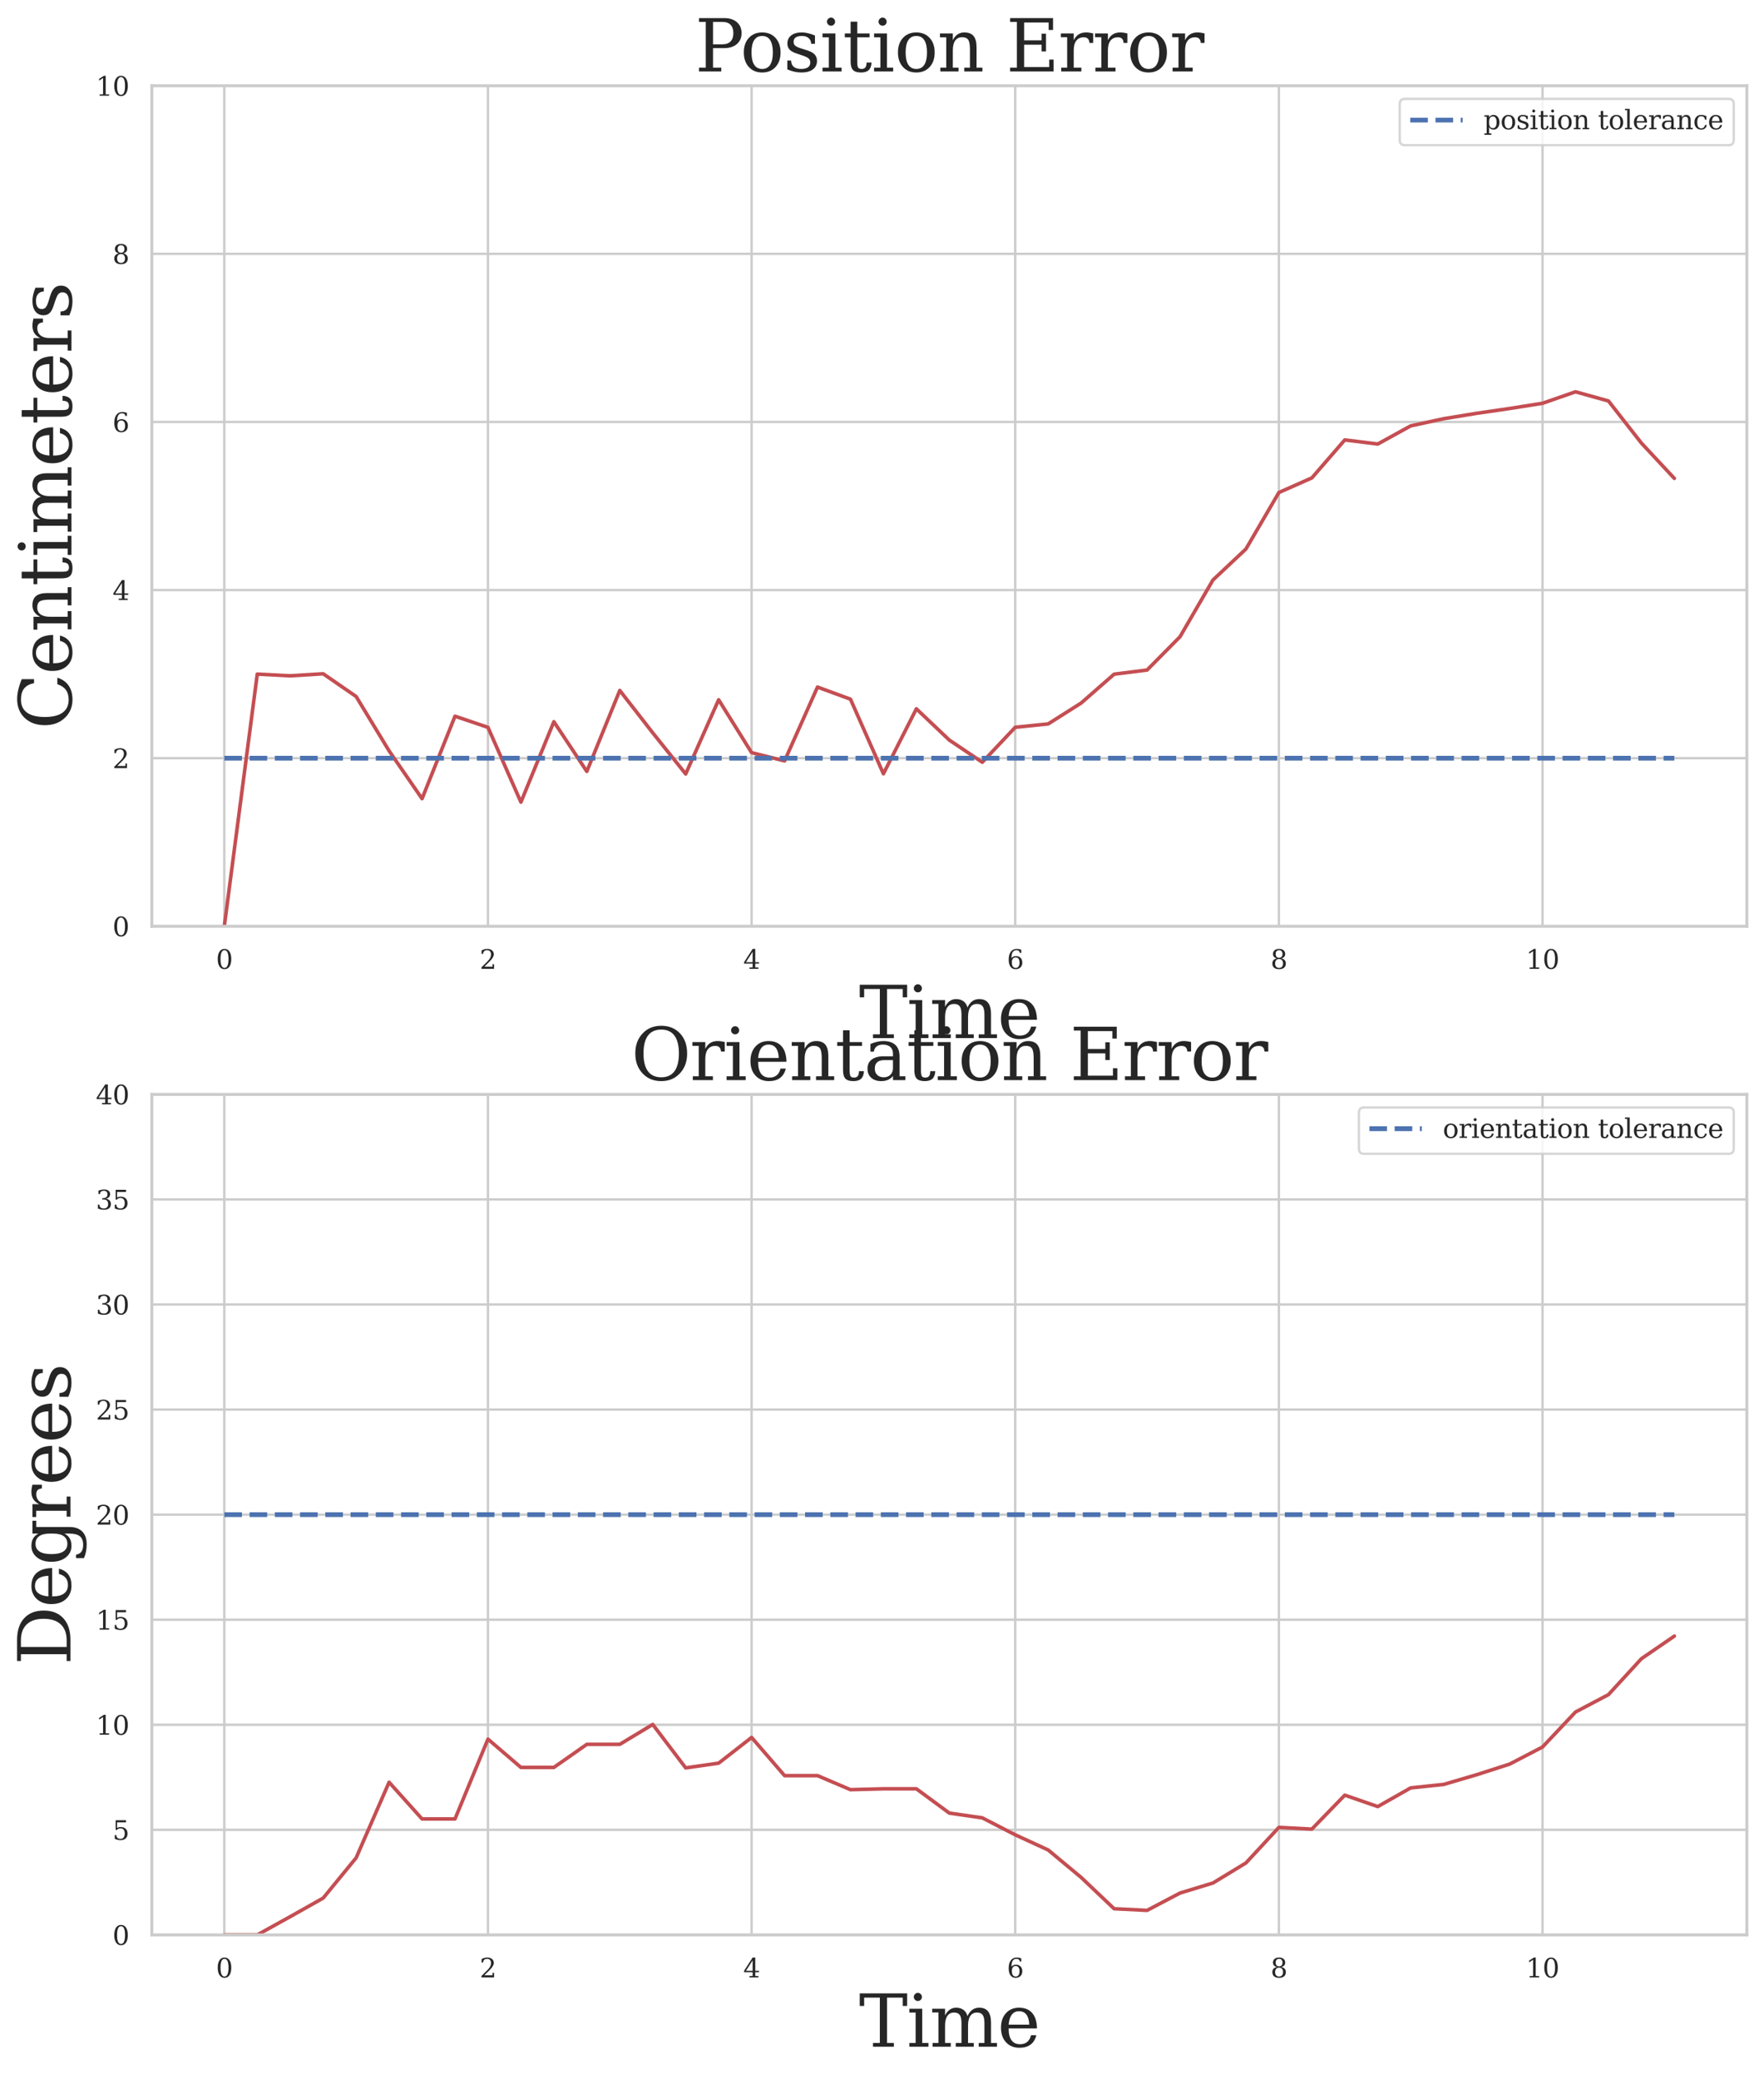 <?xml version="1.0" encoding="utf-8" standalone="no"?>
<!DOCTYPE svg PUBLIC "-//W3C//DTD SVG 1.1//EN"
  "http://www.w3.org/Graphics/SVG/1.1/DTD/svg11.dtd">
<svg xmlns:xlink="http://www.w3.org/1999/xlink" width="740.532pt" height="872.536pt" viewBox="0 0 740.532 872.536" xmlns="http://www.w3.org/2000/svg" version="1.1">
 <defs>
  <style type="text/css">*{stroke-linejoin: round; stroke-linecap: butt}</style>
 </defs>
 <g id="figure_1">
  <g id="patch_1">
   <path d="M 0 872.536 
L 740.532 872.536 
L 740.532 0 
L 0 0 
z
" style="fill: #ffffff"/>
  </g>
  <g id="axes_1">
   <g id="patch_2">
    <path d="M 63.732 388.795 
L 733.332 388.795 
L 733.332 35.995 
L 63.732 35.995 
z
" style="fill: #ffffff"/>
   </g>
   <g id="matplotlib.axis_1">
    <g id="xtick_1">
     <g id="line2d_1">
      <path d="M 94.168 388.795 
L 94.168 35.995 
" clip-path="url(#pb131d40f8d)" style="fill: none; stroke: #cccccc; stroke-linecap: round"/>
     </g>
     <g id="text_1">
      <!-- 0 -->
      <g style="fill: #262626" transform="translate(90.669 406.654) scale(0.11 -0.11)">
       <defs>
        <path id="DejaVuSerif-30" d="M 2034 219 
Q 2513 219 2750 744 
Q 2988 1269 2988 2328 
Q 2988 3391 2750 3916 
Q 2513 4441 2034 4441 
Q 1556 4441 1318 3916 
Q 1081 3391 1081 2328 
Q 1081 1269 1318 744 
Q 1556 219 2034 219 
z
M 2034 -91 
Q 1275 -91 848 546 
Q 422 1184 422 2328 
Q 422 3475 848 4112 
Q 1275 4750 2034 4750 
Q 2797 4750 3222 4112 
Q 3647 3475 3647 2328 
Q 3647 1184 3222 546 
Q 2797 -91 2034 -91 
z
" transform="scale(0.016)"/>
       </defs>
       <use xlink:href="#DejaVuSerif-30"/>
      </g>
     </g>
    </g>
    <g id="xtick_2">
     <g id="line2d_2">
      <path d="M 204.846 388.795 
L 204.846 35.995 
" clip-path="url(#pb131d40f8d)" style="fill: none; stroke: #cccccc; stroke-linecap: round"/>
     </g>
     <g id="text_2">
      <!-- 2 -->
      <g style="fill: #262626" transform="translate(201.347 406.654) scale(0.11 -0.11)">
       <defs>
        <path id="DejaVuSerif-32" d="M 819 3553 
L 469 3553 
L 469 4384 
Q 803 4563 1142 4656 
Q 1481 4750 1806 4750 
Q 2534 4750 2956 4397 
Q 3378 4044 3378 3438 
Q 3378 2753 2422 1800 
Q 2347 1728 2309 1691 
L 1131 513 
L 3078 513 
L 3078 1088 
L 3444 1088 
L 3444 0 
L 434 0 
L 434 341 
L 1850 1753 
Q 2319 2222 2519 2614 
Q 2719 3006 2719 3438 
Q 2719 3909 2473 4175 
Q 2228 4441 1797 4441 
Q 1350 4441 1106 4219 
Q 863 3997 819 3553 
z
" transform="scale(0.016)"/>
       </defs>
       <use xlink:href="#DejaVuSerif-32"/>
      </g>
     </g>
    </g>
    <g id="xtick_3">
     <g id="line2d_3">
      <path d="M 315.524 388.795 
L 315.524 35.995 
" clip-path="url(#pb131d40f8d)" style="fill: none; stroke: #cccccc; stroke-linecap: round"/>
     </g>
     <g id="text_3">
      <!-- 4 -->
      <g style="fill: #262626" transform="translate(312.024 406.654) scale(0.11 -0.11)">
       <defs>
        <path id="DejaVuSerif-34" d="M 2234 1581 
L 2234 4063 
L 641 1581 
L 2234 1581 
z
M 3609 0 
L 1484 0 
L 1484 331 
L 2234 331 
L 2234 1247 
L 197 1247 
L 197 1588 
L 2241 4750 
L 2859 4750 
L 2859 1581 
L 3750 1581 
L 3750 1247 
L 2859 1247 
L 2859 331 
L 3609 331 
L 3609 0 
z
" transform="scale(0.016)"/>
       </defs>
       <use xlink:href="#DejaVuSerif-34"/>
      </g>
     </g>
    </g>
    <g id="xtick_4">
     <g id="line2d_4">
      <path d="M 426.201 388.795 
L 426.201 35.995 
" clip-path="url(#pb131d40f8d)" style="fill: none; stroke: #cccccc; stroke-linecap: round"/>
     </g>
     <g id="text_4">
      <!-- 6 -->
      <g style="fill: #262626" transform="translate(422.702 406.654) scale(0.11 -0.11)">
       <defs>
        <path id="DejaVuSerif-36" d="M 2094 219 
Q 2534 219 2771 542 
Q 3009 866 3009 1472 
Q 3009 2078 2771 2401 
Q 2534 2725 2094 2725 
Q 1647 2725 1412 2412 
Q 1178 2100 1178 1509 
Q 1178 888 1415 553 
Q 1653 219 2094 219 
z
M 1075 2569 
Q 1288 2803 1556 2918 
Q 1825 3034 2163 3034 
Q 2859 3034 3264 2615 
Q 3669 2197 3669 1472 
Q 3669 763 3233 336 
Q 2797 -91 2069 -91 
Q 1278 -91 853 498 
Q 428 1088 428 2181 
Q 428 3406 931 4078 
Q 1434 4750 2350 4750 
Q 2597 4750 2869 4703 
Q 3141 4656 3425 4563 
L 3425 3794 
L 3072 3794 
Q 3034 4109 2831 4275 
Q 2628 4441 2284 4441 
Q 1678 4441 1381 3981 
Q 1084 3522 1075 2569 
z
" transform="scale(0.016)"/>
       </defs>
       <use xlink:href="#DejaVuSerif-36"/>
      </g>
     </g>
    </g>
    <g id="xtick_5">
     <g id="line2d_5">
      <path d="M 536.879 388.795 
L 536.879 35.995 
" clip-path="url(#pb131d40f8d)" style="fill: none; stroke: #cccccc; stroke-linecap: round"/>
     </g>
     <g id="text_5">
      <!-- 8 -->
      <g style="fill: #262626" transform="translate(533.38 406.654) scale(0.11 -0.11)">
       <defs>
        <path id="DejaVuSerif-38" d="M 2981 1275 
Q 2981 1775 2732 2051 
Q 2484 2328 2034 2328 
Q 1584 2328 1336 2051 
Q 1088 1775 1088 1275 
Q 1088 772 1336 495 
Q 1584 219 2034 219 
Q 2484 219 2732 495 
Q 2981 772 2981 1275 
z
M 2853 3541 
Q 2853 3966 2637 4203 
Q 2422 4441 2034 4441 
Q 1650 4441 1433 4203 
Q 1216 3966 1216 3541 
Q 1216 3113 1433 2875 
Q 1650 2638 2034 2638 
Q 2422 2638 2637 2875 
Q 2853 3113 2853 3541 
z
M 2516 2484 
Q 3047 2413 3344 2092 
Q 3641 1772 3641 1275 
Q 3641 619 3225 264 
Q 2809 -91 2034 -91 
Q 1263 -91 845 264 
Q 428 619 428 1275 
Q 428 1772 725 2092 
Q 1022 2413 1556 2484 
Q 1084 2569 832 2842 
Q 581 3116 581 3541 
Q 581 4103 968 4426 
Q 1356 4750 2034 4750 
Q 2713 4750 3100 4426 
Q 3488 4103 3488 3541 
Q 3488 3116 3236 2842 
Q 2984 2569 2516 2484 
z
" transform="scale(0.016)"/>
       </defs>
       <use xlink:href="#DejaVuSerif-38"/>
      </g>
     </g>
    </g>
    <g id="xtick_6">
     <g id="line2d_6">
      <path d="M 647.557 388.795 
L 647.557 35.995 
" clip-path="url(#pb131d40f8d)" style="fill: none; stroke: #cccccc; stroke-linecap: round"/>
     </g>
     <g id="text_6">
      <!-- 10 -->
      <g style="fill: #262626" transform="translate(640.558 406.654) scale(0.11 -0.11)">
       <defs>
        <path id="DejaVuSerif-31" d="M 909 0 
L 909 331 
L 1722 331 
L 1722 4213 
L 781 3603 
L 781 4013 
L 1919 4750 
L 2350 4750 
L 2350 331 
L 3163 331 
L 3163 0 
L 909 0 
z
" transform="scale(0.016)"/>
       </defs>
       <use xlink:href="#DejaVuSerif-31"/>
       <use xlink:href="#DejaVuSerif-30" x="63.623"/>
      </g>
     </g>
    </g>
    <g id="text_7">
     <!-- Time -->
     <g style="fill: #262626" transform="translate(360.626 435.737) scale(0.3 -0.3)">
      <defs>
       <path id="DejaVuSerif-54" d="M 1222 0 
L 1222 331 
L 1819 331 
L 1819 4294 
L 447 4294 
L 447 3566 
L 63 3566 
L 63 4666 
L 4206 4666 
L 4206 3566 
L 3822 3566 
L 3822 4294 
L 2450 4294 
L 2450 331 
L 3047 331 
L 3047 0 
L 1222 0 
z
" transform="scale(0.016)"/>
       <path id="DejaVuSerif-69" d="M 622 4353 
Q 622 4497 726 4603 
Q 831 4709 978 4709 
Q 1122 4709 1226 4603 
Q 1331 4497 1331 4353 
Q 1331 4206 1228 4103 
Q 1125 4000 978 4000 
Q 831 4000 726 4103 
Q 622 4206 622 4353 
z
M 1356 331 
L 1900 331 
L 1900 0 
L 231 0 
L 231 331 
L 781 331 
L 781 2988 
L 231 2988 
L 231 3322 
L 1356 3322 
L 1356 331 
z
" transform="scale(0.016)"/>
       <path id="DejaVuSerif-6d" d="M 3316 2675 
Q 3481 3041 3739 3227 
Q 3997 3413 4341 3413 
Q 4863 3413 5119 3089 
Q 5375 2766 5375 2113 
L 5375 331 
L 5894 331 
L 5894 0 
L 4300 0 
L 4300 331 
L 4800 331 
L 4800 2047 
Q 4800 2556 4650 2772 
Q 4500 2988 4153 2988 
Q 3769 2988 3567 2697 
Q 3366 2406 3366 1850 
L 3366 331 
L 3866 331 
L 3866 0 
L 2291 0 
L 2291 331 
L 2791 331 
L 2791 2069 
Q 2791 2566 2641 2777 
Q 2491 2988 2144 2988 
Q 1759 2988 1557 2697 
Q 1356 2406 1356 1850 
L 1356 331 
L 1856 331 
L 1856 0 
L 263 0 
L 263 331 
L 781 331 
L 781 2994 
L 231 2994 
L 231 3322 
L 1356 3322 
L 1356 2731 
Q 1516 3063 1762 3238 
Q 2009 3413 2322 3413 
Q 2709 3413 2968 3220 
Q 3228 3028 3316 2675 
z
" transform="scale(0.016)"/>
       <path id="DejaVuSerif-65" d="M 3469 1600 
L 991 1600 
L 991 1575 
Q 991 903 1244 561 
Q 1497 219 1991 219 
Q 2369 219 2611 417 
Q 2853 616 2950 1006 
L 3413 1006 
Q 3275 459 2904 184 
Q 2534 -91 1931 -91 
Q 1203 -91 761 389 
Q 319 869 319 1663 
Q 319 2450 753 2931 
Q 1188 3413 1894 3413 
Q 2647 3413 3050 2948 
Q 3453 2484 3469 1600 
z
M 2791 1931 
Q 2772 2513 2545 2808 
Q 2319 3103 1894 3103 
Q 1497 3103 1269 2806 
Q 1041 2509 991 1931 
L 2791 1931 
z
" transform="scale(0.016)"/>
      </defs>
      <use xlink:href="#DejaVuSerif-54"/>
      <use xlink:href="#DejaVuSerif-69" x="66.699"/>
      <use xlink:href="#DejaVuSerif-6d" x="98.682"/>
      <use xlink:href="#DejaVuSerif-65" x="193.506"/>
     </g>
    </g>
   </g>
   <g id="matplotlib.axis_2">
    <g id="ytick_1">
     <g id="line2d_7">
      <path d="M 63.732 388.795 
L 733.332 388.795 
" clip-path="url(#pb131d40f8d)" style="fill: none; stroke: #cccccc; stroke-linecap: round"/>
     </g>
     <g id="text_8">
      <!-- 0 -->
      <g style="fill: #262626" transform="translate(47.233 392.974) scale(0.11 -0.11)">
       <use xlink:href="#DejaVuSerif-30"/>
      </g>
     </g>
    </g>
    <g id="ytick_2">
     <g id="line2d_8">
      <path d="M 63.732 318.235 
L 733.332 318.235 
" clip-path="url(#pb131d40f8d)" style="fill: none; stroke: #cccccc; stroke-linecap: round"/>
     </g>
     <g id="text_9">
      <!-- 2 -->
      <g style="fill: #262626" transform="translate(47.233 322.414) scale(0.11 -0.11)">
       <use xlink:href="#DejaVuSerif-32"/>
      </g>
     </g>
    </g>
    <g id="ytick_3">
     <g id="line2d_9">
      <path d="M 63.732 247.675 
L 733.332 247.675 
" clip-path="url(#pb131d40f8d)" style="fill: none; stroke: #cccccc; stroke-linecap: round"/>
     </g>
     <g id="text_10">
      <!-- 4 -->
      <g style="fill: #262626" transform="translate(47.233 251.854) scale(0.11 -0.11)">
       <use xlink:href="#DejaVuSerif-34"/>
      </g>
     </g>
    </g>
    <g id="ytick_4">
     <g id="line2d_10">
      <path d="M 63.732 177.115 
L 733.332 177.115 
" clip-path="url(#pb131d40f8d)" style="fill: none; stroke: #cccccc; stroke-linecap: round"/>
     </g>
     <g id="text_11">
      <!-- 6 -->
      <g style="fill: #262626" transform="translate(47.233 181.294) scale(0.11 -0.11)">
       <use xlink:href="#DejaVuSerif-36"/>
      </g>
     </g>
    </g>
    <g id="ytick_5">
     <g id="line2d_11">
      <path d="M 63.732 106.555 
L 733.332 106.555 
" clip-path="url(#pb131d40f8d)" style="fill: none; stroke: #cccccc; stroke-linecap: round"/>
     </g>
     <g id="text_12">
      <!-- 8 -->
      <g style="fill: #262626" transform="translate(47.233 110.734) scale(0.11 -0.11)">
       <use xlink:href="#DejaVuSerif-38"/>
      </g>
     </g>
    </g>
    <g id="ytick_6">
     <g id="line2d_12">
      <path d="M 63.732 35.995 
L 733.332 35.995 
" clip-path="url(#pb131d40f8d)" style="fill: none; stroke: #cccccc; stroke-linecap: round"/>
     </g>
     <g id="text_13">
      <!-- 10 -->
      <g style="fill: #262626" transform="translate(40.234 40.174) scale(0.11 -0.11)">
       <use xlink:href="#DejaVuSerif-31"/>
       <use xlink:href="#DejaVuSerif-30" x="63.623"/>
      </g>
     </g>
    </g>
    <g id="text_14">
     <!-- Centimeters -->
     <g style="fill: #262626" transform="translate(29.995 306.113) rotate(-90) scale(0.3 -0.3)">
      <defs>
       <path id="DejaVuSerif-43" d="M 4513 1234 
Q 4306 581 3820 245 
Q 3334 -91 2591 -91 
Q 2134 -91 1743 65 
Q 1353 222 1050 525 
Q 700 875 529 1320 
Q 359 1766 359 2328 
Q 359 3416 987 4083 
Q 1616 4750 2644 4750 
Q 3025 4750 3456 4650 
Q 3888 4550 4384 4347 
L 4384 3272 
L 4031 3272 
Q 3916 3859 3567 4137 
Q 3219 4416 2591 4416 
Q 1844 4416 1459 3886 
Q 1075 3356 1075 2328 
Q 1075 1303 1459 773 
Q 1844 244 2591 244 
Q 3113 244 3450 492 
Q 3788 741 3938 1234 
L 4513 1234 
z
" transform="scale(0.016)"/>
       <path id="DejaVuSerif-6e" d="M 263 0 
L 263 331 
L 781 331 
L 781 2988 
L 231 2988 
L 231 3322 
L 1356 3322 
L 1356 2731 
Q 1516 3069 1770 3241 
Q 2025 3413 2363 3413 
Q 2913 3413 3172 3097 
Q 3431 2781 3431 2113 
L 3431 331 
L 3944 331 
L 3944 0 
L 2356 0 
L 2356 331 
L 2853 331 
L 2853 1931 
Q 2853 2541 2703 2767 
Q 2553 2994 2175 2994 
Q 1775 2994 1565 2701 
Q 1356 2409 1356 1850 
L 1356 331 
L 1856 331 
L 1856 0 
L 263 0 
z
" transform="scale(0.016)"/>
       <path id="DejaVuSerif-74" d="M 691 2988 
L 184 2988 
L 184 3322 
L 691 3322 
L 691 4353 
L 1269 4353 
L 1269 3322 
L 2350 3322 
L 2350 2988 
L 1269 2988 
L 1269 878 
Q 1269 456 1350 337 
Q 1431 219 1650 219 
Q 1875 219 1978 351 
Q 2081 484 2088 781 
L 2522 781 
Q 2497 328 2275 118 
Q 2053 -91 1600 -91 
Q 1103 -91 897 129 
Q 691 350 691 878 
L 691 2988 
z
" transform="scale(0.016)"/>
       <path id="DejaVuSerif-72" d="M 3059 3328 
L 3059 2497 
L 2728 2497 
Q 2713 2744 2591 2866 
Q 2469 2988 2234 2988 
Q 1809 2988 1582 2694 
Q 1356 2400 1356 1850 
L 1356 331 
L 2022 331 
L 2022 0 
L 263 0 
L 263 331 
L 781 331 
L 781 2994 
L 231 2994 
L 231 3322 
L 1356 3322 
L 1356 2731 
Q 1525 3078 1790 3245 
Q 2056 3413 2438 3413 
Q 2578 3413 2733 3391 
Q 2888 3369 3059 3328 
z
" transform="scale(0.016)"/>
       <path id="DejaVuSerif-73" d="M 359 184 
L 359 959 
L 691 959 
Q 703 588 923 403 
Q 1144 219 1575 219 
Q 1963 219 2166 364 
Q 2369 509 2369 788 
Q 2369 1006 2220 1140 
Q 2072 1275 1594 1428 
L 1178 1569 
Q 750 1706 558 1912 
Q 366 2119 366 2438 
Q 366 2894 700 3153 
Q 1034 3413 1625 3413 
Q 1888 3413 2178 3344 
Q 2469 3275 2778 3144 
L 2778 2419 
L 2447 2419 
Q 2434 2741 2221 2922 
Q 2009 3103 1644 3103 
Q 1281 3103 1095 2975 
Q 909 2847 909 2591 
Q 909 2381 1050 2254 
Q 1191 2128 1613 1997 
L 2069 1856 
Q 2541 1709 2748 1489 
Q 2956 1269 2956 922 
Q 2956 450 2595 179 
Q 2234 -91 1600 -91 
Q 1278 -91 972 -22 
Q 666 47 359 184 
z
" transform="scale(0.016)"/>
      </defs>
      <use xlink:href="#DejaVuSerif-43"/>
      <use xlink:href="#DejaVuSerif-65" x="76.514"/>
      <use xlink:href="#DejaVuSerif-6e" x="135.693"/>
      <use xlink:href="#DejaVuSerif-74" x="200.098"/>
      <use xlink:href="#DejaVuSerif-69" x="240.283"/>
      <use xlink:href="#DejaVuSerif-6d" x="272.266"/>
      <use xlink:href="#DejaVuSerif-65" x="367.09"/>
      <use xlink:href="#DejaVuSerif-74" x="426.27"/>
      <use xlink:href="#DejaVuSerif-65" x="466.455"/>
      <use xlink:href="#DejaVuSerif-72" x="525.635"/>
      <use xlink:href="#DejaVuSerif-73" x="573.438"/>
     </g>
    </g>
   </g>
   <g id="line2d_13">
    <path d="M 94.168 388.795 
L 108.003 282.955 
L 121.838 283.67 
L 135.672 282.816 
L 149.507 292.354 
L 163.342 315.168 
L 177.177 335.244 
L 191.011 300.621 
L 204.846 305.297 
L 218.681 336.696 
L 232.515 302.937 
L 246.35 323.8 
L 260.185 289.816 
L 274.019 307.594 
L 287.854 324.864 
L 301.689 293.729 
L 315.524 315.918 
L 329.358 319.383 
L 343.193 288.393 
L 357.028 293.476 
L 370.862 324.784 
L 384.697 297.524 
L 398.532 310.65 
L 412.367 319.948 
L 426.201 305.278 
L 440.036 303.857 
L 453.871 295.096 
L 467.705 282.985 
L 481.54 281.243 
L 495.375 267.265 
L 509.21 243.435 
L 523.044 230.434 
L 536.879 206.732 
L 550.714 200.598 
L 564.548 184.654 
L 578.383 186.38 
L 592.218 178.753 
L 606.053 175.755 
L 619.887 173.489 
L 633.722 171.471 
L 647.557 169.275 
L 661.391 164.456 
L 675.226 168.302 
L 689.061 185.976 
L 702.896 200.803 
" clip-path="url(#pb131d40f8d)" style="fill: none; stroke: #c44e52; stroke-width: 1.5; stroke-linecap: round"/>
   </g>
   <g id="LineCollection_1">
    <path d="M 94.168 318.235 
L 702.896 318.235 
" clip-path="url(#pb131d40f8d)" style="fill: none; stroke-dasharray: 7.4,3.2; stroke-dashoffset: 0; stroke: #4c72b0; stroke-width: 2"/>
   </g>
   <g id="patch_3">
    <path d="M 63.732 388.795 
L 63.732 35.995 
" style="fill: none; stroke: #cccccc; stroke-width: 1.25; stroke-linejoin: miter; stroke-linecap: square"/>
   </g>
   <g id="patch_4">
    <path d="M 733.332 388.795 
L 733.332 35.995 
" style="fill: none; stroke: #cccccc; stroke-width: 1.25; stroke-linejoin: miter; stroke-linecap: square"/>
   </g>
   <g id="patch_5">
    <path d="M 63.732 388.795 
L 733.332 388.795 
" style="fill: none; stroke: #cccccc; stroke-width: 1.25; stroke-linejoin: miter; stroke-linecap: square"/>
   </g>
   <g id="patch_6">
    <path d="M 63.732 35.995 
L 733.332 35.995 
" style="fill: none; stroke: #cccccc; stroke-width: 1.25; stroke-linejoin: miter; stroke-linecap: square"/>
   </g>
   <g id="text_15">
    <!-- Position Error -->
    <g style="fill: #262626" transform="translate(291.741 29.995) scale(0.3 -0.3)">
     <defs>
      <path id="DejaVuSerif-50" d="M 1581 2375 
L 2406 2375 
Q 2872 2375 3115 2626 
Q 3359 2878 3359 3353 
Q 3359 3831 3115 4081 
Q 2872 4331 2406 4331 
L 1581 4331 
L 1581 2375 
z
M 353 0 
L 353 331 
L 947 331 
L 947 4331 
L 353 4331 
L 353 4666 
L 2559 4666 
Q 3259 4666 3668 4311 
Q 4078 3956 4078 3353 
Q 4078 2753 3668 2397 
Q 3259 2041 2559 2041 
L 1581 2041 
L 1581 331 
L 2303 331 
L 2303 0 
L 353 0 
z
" transform="scale(0.016)"/>
      <path id="DejaVuSerif-6f" d="M 1925 219 
Q 2388 219 2623 584 
Q 2859 950 2859 1663 
Q 2859 2375 2623 2739 
Q 2388 3103 1925 3103 
Q 1463 3103 1227 2739 
Q 991 2375 991 1663 
Q 991 950 1228 584 
Q 1466 219 1925 219 
z
M 1925 -91 
Q 1200 -91 759 389 
Q 319 869 319 1663 
Q 319 2456 758 2934 
Q 1197 3413 1925 3413 
Q 2653 3413 3092 2934 
Q 3531 2456 3531 1663 
Q 3531 869 3092 389 
Q 2653 -91 1925 -91 
z
" transform="scale(0.016)"/>
      <path id="DejaVuSerif-20" transform="scale(0.016)"/>
      <path id="DejaVuSerif-45" d="M 353 0 
L 353 331 
L 947 331 
L 947 4331 
L 353 4331 
L 353 4666 
L 4109 4666 
L 4109 3628 
L 3725 3628 
L 3725 4281 
L 1581 4281 
L 1581 2719 
L 3109 2719 
L 3109 3303 
L 3494 3303 
L 3494 1753 
L 3109 1753 
L 3109 2338 
L 1581 2338 
L 1581 384 
L 3775 384 
L 3775 1038 
L 4159 1038 
L 4159 0 
L 353 0 
z
" transform="scale(0.016)"/>
     </defs>
     <use xlink:href="#DejaVuSerif-50"/>
     <use xlink:href="#DejaVuSerif-6f" x="63.285"/>
     <use xlink:href="#DejaVuSerif-73" x="123.49"/>
     <use xlink:href="#DejaVuSerif-69" x="174.809"/>
     <use xlink:href="#DejaVuSerif-74" x="206.791"/>
     <use xlink:href="#DejaVuSerif-69" x="246.977"/>
     <use xlink:href="#DejaVuSerif-6f" x="278.959"/>
     <use xlink:href="#DejaVuSerif-6e" x="339.164"/>
     <use xlink:href="#DejaVuSerif-20" x="403.568"/>
     <use xlink:href="#DejaVuSerif-45" x="435.355"/>
     <use xlink:href="#DejaVuSerif-72" x="508.354"/>
     <use xlink:href="#DejaVuSerif-72" x="556.156"/>
     <use xlink:href="#DejaVuSerif-6f" x="603.959"/>
     <use xlink:href="#DejaVuSerif-72" x="664.164"/>
    </g>
   </g>
   <g id="legend_1">
    <g id="patch_7">
     <path d="M 589.82 60.941 
L 725.632 60.941 
Q 727.832 60.941 727.832 58.741 
L 727.832 43.695 
Q 727.832 41.495 725.632 41.495 
L 589.82 41.495 
Q 587.62 41.495 587.62 43.695 
L 587.62 58.741 
Q 587.62 60.941 589.82 60.941 
z
" style="fill: #ffffff; opacity: 0.8; stroke: #cccccc; stroke-linejoin: miter"/>
    </g>
    <g id="line2d_14">
     <path d="M 592.02 50.404 
L 614.02 50.404 
" style="fill: none; stroke-dasharray: 7.4,3.2; stroke-dashoffset: 0; stroke: #4c72b0; stroke-width: 2"/>
    </g>
    <g id="text_16">
     <!-- position tolerance -->
     <g style="fill: #262626" transform="translate(622.82 54.254) scale(0.11 -0.11)">
      <defs>
       <path id="DejaVuSerif-70" d="M 1313 1825 
L 1313 1497 
Q 1313 897 1542 583 
Q 1772 269 2209 269 
Q 2650 269 2876 622 
Q 3103 975 3103 1663 
Q 3103 2353 2876 2703 
Q 2650 3053 2209 3053 
Q 1772 3053 1542 2737 
Q 1313 2422 1313 1825 
z
M 738 2988 
L 184 2988 
L 184 3322 
L 1313 3322 
L 1313 2803 
Q 1481 3116 1742 3264 
Q 2003 3413 2388 3413 
Q 3000 3413 3387 2928 
Q 3775 2444 3775 1663 
Q 3775 881 3387 395 
Q 3000 -91 2388 -91 
Q 2003 -91 1742 57 
Q 1481 206 1313 519 
L 1313 -997 
L 1856 -997 
L 1856 -1331 
L 184 -1331 
L 184 -997 
L 738 -997 
L 738 2988 
z
" transform="scale(0.016)"/>
       <path id="DejaVuSerif-6c" d="M 1313 331 
L 1856 331 
L 1856 0 
L 184 0 
L 184 331 
L 738 331 
L 738 4531 
L 184 4531 
L 184 4863 
L 1313 4863 
L 1313 331 
z
" transform="scale(0.016)"/>
       <path id="DejaVuSerif-61" d="M 2547 1044 
L 2547 1747 
L 1806 1747 
Q 1378 1747 1168 1562 
Q 959 1378 959 997 
Q 959 650 1171 447 
Q 1384 244 1747 244 
Q 2106 244 2326 466 
Q 2547 688 2547 1044 
z
M 3122 2075 
L 3122 331 
L 3634 331 
L 3634 0 
L 2547 0 
L 2547 359 
Q 2356 128 2106 18 
Q 1856 -91 1522 -91 
Q 969 -91 644 203 
Q 319 497 319 997 
Q 319 1513 691 1797 
Q 1063 2081 1741 2081 
L 2547 2081 
L 2547 2309 
Q 2547 2688 2317 2895 
Q 2088 3103 1672 3103 
Q 1328 3103 1125 2947 
Q 922 2791 872 2484 
L 575 2484 
L 575 3156 
Q 875 3284 1158 3348 
Q 1441 3413 1709 3413 
Q 2400 3413 2761 3070 
Q 3122 2728 3122 2075 
z
" transform="scale(0.016)"/>
       <path id="DejaVuSerif-63" d="M 3291 997 
Q 3169 466 2822 187 
Q 2475 -91 1925 -91 
Q 1200 -91 759 389 
Q 319 869 319 1663 
Q 319 2459 759 2936 
Q 1200 3413 1925 3413 
Q 2241 3413 2553 3339 
Q 2866 3266 3181 3116 
L 3181 2266 
L 2847 2266 
Q 2781 2703 2561 2903 
Q 2341 3103 1931 3103 
Q 1466 3103 1228 2742 
Q 991 2381 991 1663 
Q 991 944 1227 581 
Q 1463 219 1931 219 
Q 2303 219 2525 412 
Q 2747 606 2828 997 
L 3291 997 
z
" transform="scale(0.016)"/>
      </defs>
      <use xlink:href="#DejaVuSerif-70"/>
      <use xlink:href="#DejaVuSerif-6f" x="64.014"/>
      <use xlink:href="#DejaVuSerif-73" x="124.219"/>
      <use xlink:href="#DejaVuSerif-69" x="175.537"/>
      <use xlink:href="#DejaVuSerif-74" x="207.52"/>
      <use xlink:href="#DejaVuSerif-69" x="247.705"/>
      <use xlink:href="#DejaVuSerif-6f" x="279.688"/>
      <use xlink:href="#DejaVuSerif-6e" x="339.893"/>
      <use xlink:href="#DejaVuSerif-20" x="404.297"/>
      <use xlink:href="#DejaVuSerif-74" x="436.084"/>
      <use xlink:href="#DejaVuSerif-6f" x="476.27"/>
      <use xlink:href="#DejaVuSerif-6c" x="536.475"/>
      <use xlink:href="#DejaVuSerif-65" x="568.457"/>
      <use xlink:href="#DejaVuSerif-72" x="627.637"/>
      <use xlink:href="#DejaVuSerif-61" x="675.439"/>
      <use xlink:href="#DejaVuSerif-6e" x="735.059"/>
      <use xlink:href="#DejaVuSerif-63" x="799.463"/>
      <use xlink:href="#DejaVuSerif-65" x="855.469"/>
     </g>
    </g>
   </g>
  </g>
  <g id="axes_2">
   <g id="patch_8">
    <path d="M 63.732 812.155 
L 733.332 812.155 
L 733.332 459.355 
L 63.732 459.355 
z
" style="fill: #ffffff"/>
   </g>
   <g id="matplotlib.axis_3">
    <g id="xtick_7">
     <g id="line2d_15">
      <path d="M 94.168 812.155 
L 94.168 459.355 
" clip-path="url(#p3f7a4d478a)" style="fill: none; stroke: #cccccc; stroke-linecap: round"/>
     </g>
     <g id="text_17">
      <!-- 0 -->
      <g style="fill: #262626" transform="translate(90.669 830.014) scale(0.11 -0.11)">
       <use xlink:href="#DejaVuSerif-30"/>
      </g>
     </g>
    </g>
    <g id="xtick_8">
     <g id="line2d_16">
      <path d="M 204.846 812.155 
L 204.846 459.355 
" clip-path="url(#p3f7a4d478a)" style="fill: none; stroke: #cccccc; stroke-linecap: round"/>
     </g>
     <g id="text_18">
      <!-- 2 -->
      <g style="fill: #262626" transform="translate(201.347 830.014) scale(0.11 -0.11)">
       <use xlink:href="#DejaVuSerif-32"/>
      </g>
     </g>
    </g>
    <g id="xtick_9">
     <g id="line2d_17">
      <path d="M 315.524 812.155 
L 315.524 459.355 
" clip-path="url(#p3f7a4d478a)" style="fill: none; stroke: #cccccc; stroke-linecap: round"/>
     </g>
     <g id="text_19">
      <!-- 4 -->
      <g style="fill: #262626" transform="translate(312.024 830.014) scale(0.11 -0.11)">
       <use xlink:href="#DejaVuSerif-34"/>
      </g>
     </g>
    </g>
    <g id="xtick_10">
     <g id="line2d_18">
      <path d="M 426.201 812.155 
L 426.201 459.355 
" clip-path="url(#p3f7a4d478a)" style="fill: none; stroke: #cccccc; stroke-linecap: round"/>
     </g>
     <g id="text_20">
      <!-- 6 -->
      <g style="fill: #262626" transform="translate(422.702 830.014) scale(0.11 -0.11)">
       <use xlink:href="#DejaVuSerif-36"/>
      </g>
     </g>
    </g>
    <g id="xtick_11">
     <g id="line2d_19">
      <path d="M 536.879 812.155 
L 536.879 459.355 
" clip-path="url(#p3f7a4d478a)" style="fill: none; stroke: #cccccc; stroke-linecap: round"/>
     </g>
     <g id="text_21">
      <!-- 8 -->
      <g style="fill: #262626" transform="translate(533.38 830.014) scale(0.11 -0.11)">
       <use xlink:href="#DejaVuSerif-38"/>
      </g>
     </g>
    </g>
    <g id="xtick_12">
     <g id="line2d_20">
      <path d="M 647.557 812.155 
L 647.557 459.355 
" clip-path="url(#p3f7a4d478a)" style="fill: none; stroke: #cccccc; stroke-linecap: round"/>
     </g>
     <g id="text_22">
      <!-- 10 -->
      <g style="fill: #262626" transform="translate(640.558 830.014) scale(0.11 -0.11)">
       <use xlink:href="#DejaVuSerif-31"/>
       <use xlink:href="#DejaVuSerif-30" x="63.623"/>
      </g>
     </g>
    </g>
    <g id="text_23">
     <!-- Time -->
     <g style="fill: #262626" transform="translate(360.626 859.097) scale(0.3 -0.3)">
      <use xlink:href="#DejaVuSerif-54"/>
      <use xlink:href="#DejaVuSerif-69" x="66.699"/>
      <use xlink:href="#DejaVuSerif-6d" x="98.682"/>
      <use xlink:href="#DejaVuSerif-65" x="193.506"/>
     </g>
    </g>
   </g>
   <g id="matplotlib.axis_4">
    <g id="ytick_7">
     <g id="line2d_21">
      <path d="M 63.732 812.155 
L 733.332 812.155 
" clip-path="url(#p3f7a4d478a)" style="fill: none; stroke: #cccccc; stroke-linecap: round"/>
     </g>
     <g id="text_24">
      <!-- 0 -->
      <g style="fill: #262626" transform="translate(47.233 816.334) scale(0.11 -0.11)">
       <use xlink:href="#DejaVuSerif-30"/>
      </g>
     </g>
    </g>
    <g id="ytick_8">
     <g id="line2d_22">
      <path d="M 63.732 768.055 
L 733.332 768.055 
" clip-path="url(#p3f7a4d478a)" style="fill: none; stroke: #cccccc; stroke-linecap: round"/>
     </g>
     <g id="text_25">
      <!-- 5 -->
      <g style="fill: #262626" transform="translate(47.233 772.234) scale(0.11 -0.11)">
       <defs>
        <path id="DejaVuSerif-35" d="M 3219 4666 
L 3219 4153 
L 1081 4153 
L 1081 2816 
Q 1244 2928 1461 2984 
Q 1678 3041 1947 3041 
Q 2703 3041 3140 2622 
Q 3578 2203 3578 1478 
Q 3578 738 3136 323 
Q 2694 -91 1894 -91 
Q 1572 -91 1234 -12 
Q 897 66 544 225 
L 544 1131 
L 897 1131 
Q 925 688 1179 453 
Q 1434 219 1894 219 
Q 2388 219 2653 544 
Q 2919 869 2919 1478 
Q 2919 2084 2655 2407 
Q 2391 2731 1894 2731 
Q 1613 2731 1398 2631 
Q 1184 2531 1019 2322 
L 750 2322 
L 750 4666 
L 3219 4666 
z
" transform="scale(0.016)"/>
       </defs>
       <use xlink:href="#DejaVuSerif-35"/>
      </g>
     </g>
    </g>
    <g id="ytick_9">
     <g id="line2d_23">
      <path d="M 63.732 723.955 
L 733.332 723.955 
" clip-path="url(#p3f7a4d478a)" style="fill: none; stroke: #cccccc; stroke-linecap: round"/>
     </g>
     <g id="text_26">
      <!-- 10 -->
      <g style="fill: #262626" transform="translate(40.234 728.134) scale(0.11 -0.11)">
       <use xlink:href="#DejaVuSerif-31"/>
       <use xlink:href="#DejaVuSerif-30" x="63.623"/>
      </g>
     </g>
    </g>
    <g id="ytick_10">
     <g id="line2d_24">
      <path d="M 63.732 679.855 
L 733.332 679.855 
" clip-path="url(#p3f7a4d478a)" style="fill: none; stroke: #cccccc; stroke-linecap: round"/>
     </g>
     <g id="text_27">
      <!-- 15 -->
      <g style="fill: #262626" transform="translate(40.234 684.034) scale(0.11 -0.11)">
       <use xlink:href="#DejaVuSerif-31"/>
       <use xlink:href="#DejaVuSerif-35" x="63.623"/>
      </g>
     </g>
    </g>
    <g id="ytick_11">
     <g id="line2d_25">
      <path d="M 63.732 635.755 
L 733.332 635.755 
" clip-path="url(#p3f7a4d478a)" style="fill: none; stroke: #cccccc; stroke-linecap: round"/>
     </g>
     <g id="text_28">
      <!-- 20 -->
      <g style="fill: #262626" transform="translate(40.234 639.934) scale(0.11 -0.11)">
       <use xlink:href="#DejaVuSerif-32"/>
       <use xlink:href="#DejaVuSerif-30" x="63.623"/>
      </g>
     </g>
    </g>
    <g id="ytick_12">
     <g id="line2d_26">
      <path d="M 63.732 591.655 
L 733.332 591.655 
" clip-path="url(#p3f7a4d478a)" style="fill: none; stroke: #cccccc; stroke-linecap: round"/>
     </g>
     <g id="text_29">
      <!-- 25 -->
      <g style="fill: #262626" transform="translate(40.234 595.834) scale(0.11 -0.11)">
       <use xlink:href="#DejaVuSerif-32"/>
       <use xlink:href="#DejaVuSerif-35" x="63.623"/>
      </g>
     </g>
    </g>
    <g id="ytick_13">
     <g id="line2d_27">
      <path d="M 63.732 547.555 
L 733.332 547.555 
" clip-path="url(#p3f7a4d478a)" style="fill: none; stroke: #cccccc; stroke-linecap: round"/>
     </g>
     <g id="text_30">
      <!-- 30 -->
      <g style="fill: #262626" transform="translate(40.234 551.734) scale(0.11 -0.11)">
       <defs>
        <path id="DejaVuSerif-33" d="M 622 4469 
Q 988 4606 1323 4678 
Q 1659 4750 1953 4750 
Q 2638 4750 3022 4454 
Q 3406 4159 3406 3634 
Q 3406 3213 3140 2930 
Q 2875 2647 2388 2547 
Q 2963 2466 3280 2130 
Q 3597 1794 3597 1259 
Q 3597 606 3158 257 
Q 2719 -91 1894 -91 
Q 1528 -91 1179 -12 
Q 831 66 488 225 
L 488 1131 
L 838 1131 
Q 869 681 1141 450 
Q 1413 219 1906 219 
Q 2384 219 2661 495 
Q 2938 772 2938 1253 
Q 2938 1803 2653 2086 
Q 2369 2369 1819 2369 
L 1522 2369 
L 1522 2688 
L 1678 2688 
Q 2225 2688 2498 2914 
Q 2772 3141 2772 3597 
Q 2772 4006 2547 4223 
Q 2322 4441 1900 4441 
Q 1478 4441 1245 4241 
Q 1013 4041 972 3647 
L 622 3647 
L 622 4469 
z
" transform="scale(0.016)"/>
       </defs>
       <use xlink:href="#DejaVuSerif-33"/>
       <use xlink:href="#DejaVuSerif-30" x="63.623"/>
      </g>
     </g>
    </g>
    <g id="ytick_14">
     <g id="line2d_28">
      <path d="M 63.732 503.455 
L 733.332 503.455 
" clip-path="url(#p3f7a4d478a)" style="fill: none; stroke: #cccccc; stroke-linecap: round"/>
     </g>
     <g id="text_31">
      <!-- 35 -->
      <g style="fill: #262626" transform="translate(40.234 507.634) scale(0.11 -0.11)">
       <use xlink:href="#DejaVuSerif-33"/>
       <use xlink:href="#DejaVuSerif-35" x="63.623"/>
      </g>
     </g>
    </g>
    <g id="ytick_15">
     <g id="line2d_29">
      <path d="M 63.732 459.355 
L 733.332 459.355 
" clip-path="url(#p3f7a4d478a)" style="fill: none; stroke: #cccccc; stroke-linecap: round"/>
     </g>
     <g id="text_32">
      <!-- 40 -->
      <g style="fill: #262626" transform="translate(40.234 463.534) scale(0.11 -0.11)">
       <use xlink:href="#DejaVuSerif-34"/>
       <use xlink:href="#DejaVuSerif-30" x="63.623"/>
      </g>
     </g>
    </g>
    <g id="text_33">
     <!-- Degrees -->
     <g style="fill: #262626" transform="translate(29.569 698.884) rotate(-90) scale(0.3 -0.3)">
      <defs>
       <path id="DejaVuSerif-44" d="M 1581 331 
L 2163 331 
Q 3072 331 3558 850 
Q 4044 1369 4044 2338 
Q 4044 3306 3559 3818 
Q 3075 4331 2163 4331 
L 1581 4331 
L 1581 331 
z
M 353 0 
L 353 331 
L 947 331 
L 947 4331 
L 353 4331 
L 353 4666 
L 2209 4666 
Q 3416 4666 4089 4050 
Q 4763 3434 4763 2338 
Q 4763 1238 4088 619 
Q 3413 0 2209 0 
L 353 0 
z
" transform="scale(0.016)"/>
       <path id="DejaVuSerif-67" d="M 3359 2988 
L 3359 72 
Q 3359 -644 2965 -1033 
Q 2572 -1422 1844 -1422 
Q 1516 -1422 1216 -1362 
Q 916 -1303 641 -1184 
L 641 -488 
L 941 -488 
Q 997 -813 1206 -963 
Q 1416 -1113 1806 -1113 
Q 2313 -1113 2548 -827 
Q 2784 -541 2784 72 
L 2784 519 
Q 2616 206 2355 57 
Q 2094 -91 1709 -91 
Q 1097 -91 708 395 
Q 319 881 319 1663 
Q 319 2444 706 2928 
Q 1094 3413 1709 3413 
Q 2094 3413 2355 3264 
Q 2616 3116 2784 2803 
L 2784 3322 
L 3909 3322 
L 3909 2988 
L 3359 2988 
z
M 2784 1825 
Q 2784 2422 2554 2737 
Q 2325 3053 1888 3053 
Q 1444 3053 1217 2703 
Q 991 2353 991 1663 
Q 991 975 1217 622 
Q 1444 269 1888 269 
Q 2325 269 2554 583 
Q 2784 897 2784 1497 
L 2784 1825 
z
" transform="scale(0.016)"/>
      </defs>
      <use xlink:href="#DejaVuSerif-44"/>
      <use xlink:href="#DejaVuSerif-65" x="80.176"/>
      <use xlink:href="#DejaVuSerif-67" x="139.355"/>
      <use xlink:href="#DejaVuSerif-72" x="203.369"/>
      <use xlink:href="#DejaVuSerif-65" x="251.172"/>
      <use xlink:href="#DejaVuSerif-65" x="310.352"/>
      <use xlink:href="#DejaVuSerif-73" x="369.531"/>
     </g>
    </g>
   </g>
   <g id="line2d_30">
    <path d="M 94.168 812.155 
L 108.003 812.155 
L 121.838 804.493 
L 135.672 796.699 
L 149.507 779.81 
L 163.342 748.079 
L 177.177 763.486 
L 191.011 763.486 
L 204.846 729.982 
L 218.681 741.861 
L 232.515 741.861 
L 246.35 732.173 
L 260.185 732.173 
L 274.019 723.822 
L 287.854 742.064 
L 301.689 740.074 
L 315.524 729.286 
L 329.358 745.306 
L 343.193 745.306 
L 357.028 751.2 
L 370.862 750.838 
L 384.697 750.838 
L 398.532 761.028 
L 412.367 763.029 
L 426.201 770.153 
L 440.036 776.519 
L 453.871 788.04 
L 467.705 801.175 
L 481.54 801.868 
L 495.375 794.59 
L 509.21 790.375 
L 523.044 781.955 
L 536.879 767.034 
L 550.714 767.76 
L 564.548 753.502 
L 578.383 758.297 
L 592.218 750.45 
L 606.053 749.007 
L 619.887 744.932 
L 633.722 740.483 
L 647.557 733.288 
L 661.391 718.612 
L 675.226 711.31 
L 689.061 696.235 
L 702.896 686.74 
" clip-path="url(#p3f7a4d478a)" style="fill: none; stroke: #c44e52; stroke-width: 1.5; stroke-linecap: round"/>
   </g>
   <g id="LineCollection_2">
    <path d="M 94.168 635.755 
L 702.896 635.755 
" clip-path="url(#p3f7a4d478a)" style="fill: none; stroke-dasharray: 7.4,3.2; stroke-dashoffset: 0; stroke: #4c72b0; stroke-width: 2"/>
   </g>
   <g id="patch_9">
    <path d="M 63.732 812.155 
L 63.732 459.355 
" style="fill: none; stroke: #cccccc; stroke-width: 1.25; stroke-linejoin: miter; stroke-linecap: square"/>
   </g>
   <g id="patch_10">
    <path d="M 733.332 812.155 
L 733.332 459.355 
" style="fill: none; stroke: #cccccc; stroke-width: 1.25; stroke-linejoin: miter; stroke-linecap: square"/>
   </g>
   <g id="patch_11">
    <path d="M 63.732 812.155 
L 733.332 812.155 
" style="fill: none; stroke: #cccccc; stroke-width: 1.25; stroke-linejoin: miter; stroke-linecap: square"/>
   </g>
   <g id="patch_12">
    <path d="M 63.732 459.355 
L 733.332 459.355 
" style="fill: none; stroke: #cccccc; stroke-width: 1.25; stroke-linejoin: miter; stroke-linecap: square"/>
   </g>
   <g id="text_34">
    <!-- Orientation Error -->
    <g style="fill: #262626" transform="translate(264.983 453.355) scale(0.3 -0.3)">
     <defs>
      <path id="DejaVuSerif-4f" d="M 2625 244 
Q 3391 244 3781 770 
Q 4172 1297 4172 2328 
Q 4172 3363 3781 3889 
Q 3391 4416 2625 4416 
Q 1856 4416 1465 3889 
Q 1075 3363 1075 2328 
Q 1075 1297 1465 770 
Q 1856 244 2625 244 
z
M 2625 -91 
Q 2150 -91 1751 65 
Q 1353 222 1050 525 
Q 700 875 529 1319 
Q 359 1763 359 2328 
Q 359 2894 529 3339 
Q 700 3784 1050 4134 
Q 1356 4441 1750 4595 
Q 2144 4750 2625 4750 
Q 3641 4750 4266 4084 
Q 4891 3419 4891 2328 
Q 4891 1769 4719 1320 
Q 4547 872 4197 525 
Q 3891 219 3497 64 
Q 3103 -91 2625 -91 
z
" transform="scale(0.016)"/>
     </defs>
     <use xlink:href="#DejaVuSerif-4f"/>
     <use xlink:href="#DejaVuSerif-72" x="81.982"/>
     <use xlink:href="#DejaVuSerif-69" x="129.785"/>
     <use xlink:href="#DejaVuSerif-65" x="161.768"/>
     <use xlink:href="#DejaVuSerif-6e" x="220.947"/>
     <use xlink:href="#DejaVuSerif-74" x="285.352"/>
     <use xlink:href="#DejaVuSerif-61" x="325.537"/>
     <use xlink:href="#DejaVuSerif-74" x="385.156"/>
     <use xlink:href="#DejaVuSerif-69" x="425.342"/>
     <use xlink:href="#DejaVuSerif-6f" x="457.324"/>
     <use xlink:href="#DejaVuSerif-6e" x="517.529"/>
     <use xlink:href="#DejaVuSerif-20" x="581.934"/>
     <use xlink:href="#DejaVuSerif-45" x="613.721"/>
     <use xlink:href="#DejaVuSerif-72" x="686.719"/>
     <use xlink:href="#DejaVuSerif-72" x="734.521"/>
     <use xlink:href="#DejaVuSerif-6f" x="782.324"/>
     <use xlink:href="#DejaVuSerif-72" x="842.529"/>
    </g>
   </g>
   <g id="legend_2">
    <g id="patch_13">
     <path d="M 572.673 484.301 
L 725.632 484.301 
Q 727.832 484.301 727.832 482.101 
L 727.832 467.055 
Q 727.832 464.855 725.632 464.855 
L 572.673 464.855 
Q 570.473 464.855 570.473 467.055 
L 570.473 482.101 
Q 570.473 484.301 572.673 484.301 
z
" style="fill: #ffffff; opacity: 0.8; stroke: #cccccc; stroke-linejoin: miter"/>
    </g>
    <g id="line2d_31">
     <path d="M 574.873 473.764 
L 596.873 473.764 
" style="fill: none; stroke-dasharray: 7.4,3.2; stroke-dashoffset: 0; stroke: #4c72b0; stroke-width: 2"/>
    </g>
    <g id="text_35">
     <!-- orientation tolerance -->
     <g style="fill: #262626" transform="translate(605.673 477.614) scale(0.11 -0.11)">
      <use xlink:href="#DejaVuSerif-6f"/>
      <use xlink:href="#DejaVuSerif-72" x="60.205"/>
      <use xlink:href="#DejaVuSerif-69" x="108.008"/>
      <use xlink:href="#DejaVuSerif-65" x="139.99"/>
      <use xlink:href="#DejaVuSerif-6e" x="199.17"/>
      <use xlink:href="#DejaVuSerif-74" x="263.574"/>
      <use xlink:href="#DejaVuSerif-61" x="303.76"/>
      <use xlink:href="#DejaVuSerif-74" x="363.379"/>
      <use xlink:href="#DejaVuSerif-69" x="403.564"/>
      <use xlink:href="#DejaVuSerif-6f" x="435.547"/>
      <use xlink:href="#DejaVuSerif-6e" x="495.752"/>
      <use xlink:href="#DejaVuSerif-20" x="560.156"/>
      <use xlink:href="#DejaVuSerif-74" x="591.943"/>
      <use xlink:href="#DejaVuSerif-6f" x="632.129"/>
      <use xlink:href="#DejaVuSerif-6c" x="692.334"/>
      <use xlink:href="#DejaVuSerif-65" x="724.316"/>
      <use xlink:href="#DejaVuSerif-72" x="783.496"/>
      <use xlink:href="#DejaVuSerif-61" x="831.299"/>
      <use xlink:href="#DejaVuSerif-6e" x="890.918"/>
      <use xlink:href="#DejaVuSerif-63" x="955.322"/>
      <use xlink:href="#DejaVuSerif-65" x="1011.328"/>
     </g>
    </g>
   </g>
  </g>
 </g>
 <defs>
  <clipPath id="pb131d40f8d">
   <rect x="63.732" y="35.995" width="669.6" height="352.8"/>
  </clipPath>
  <clipPath id="p3f7a4d478a">
   <rect x="63.732" y="459.355" width="669.6" height="352.8"/>
  </clipPath>
 </defs>
</svg>
